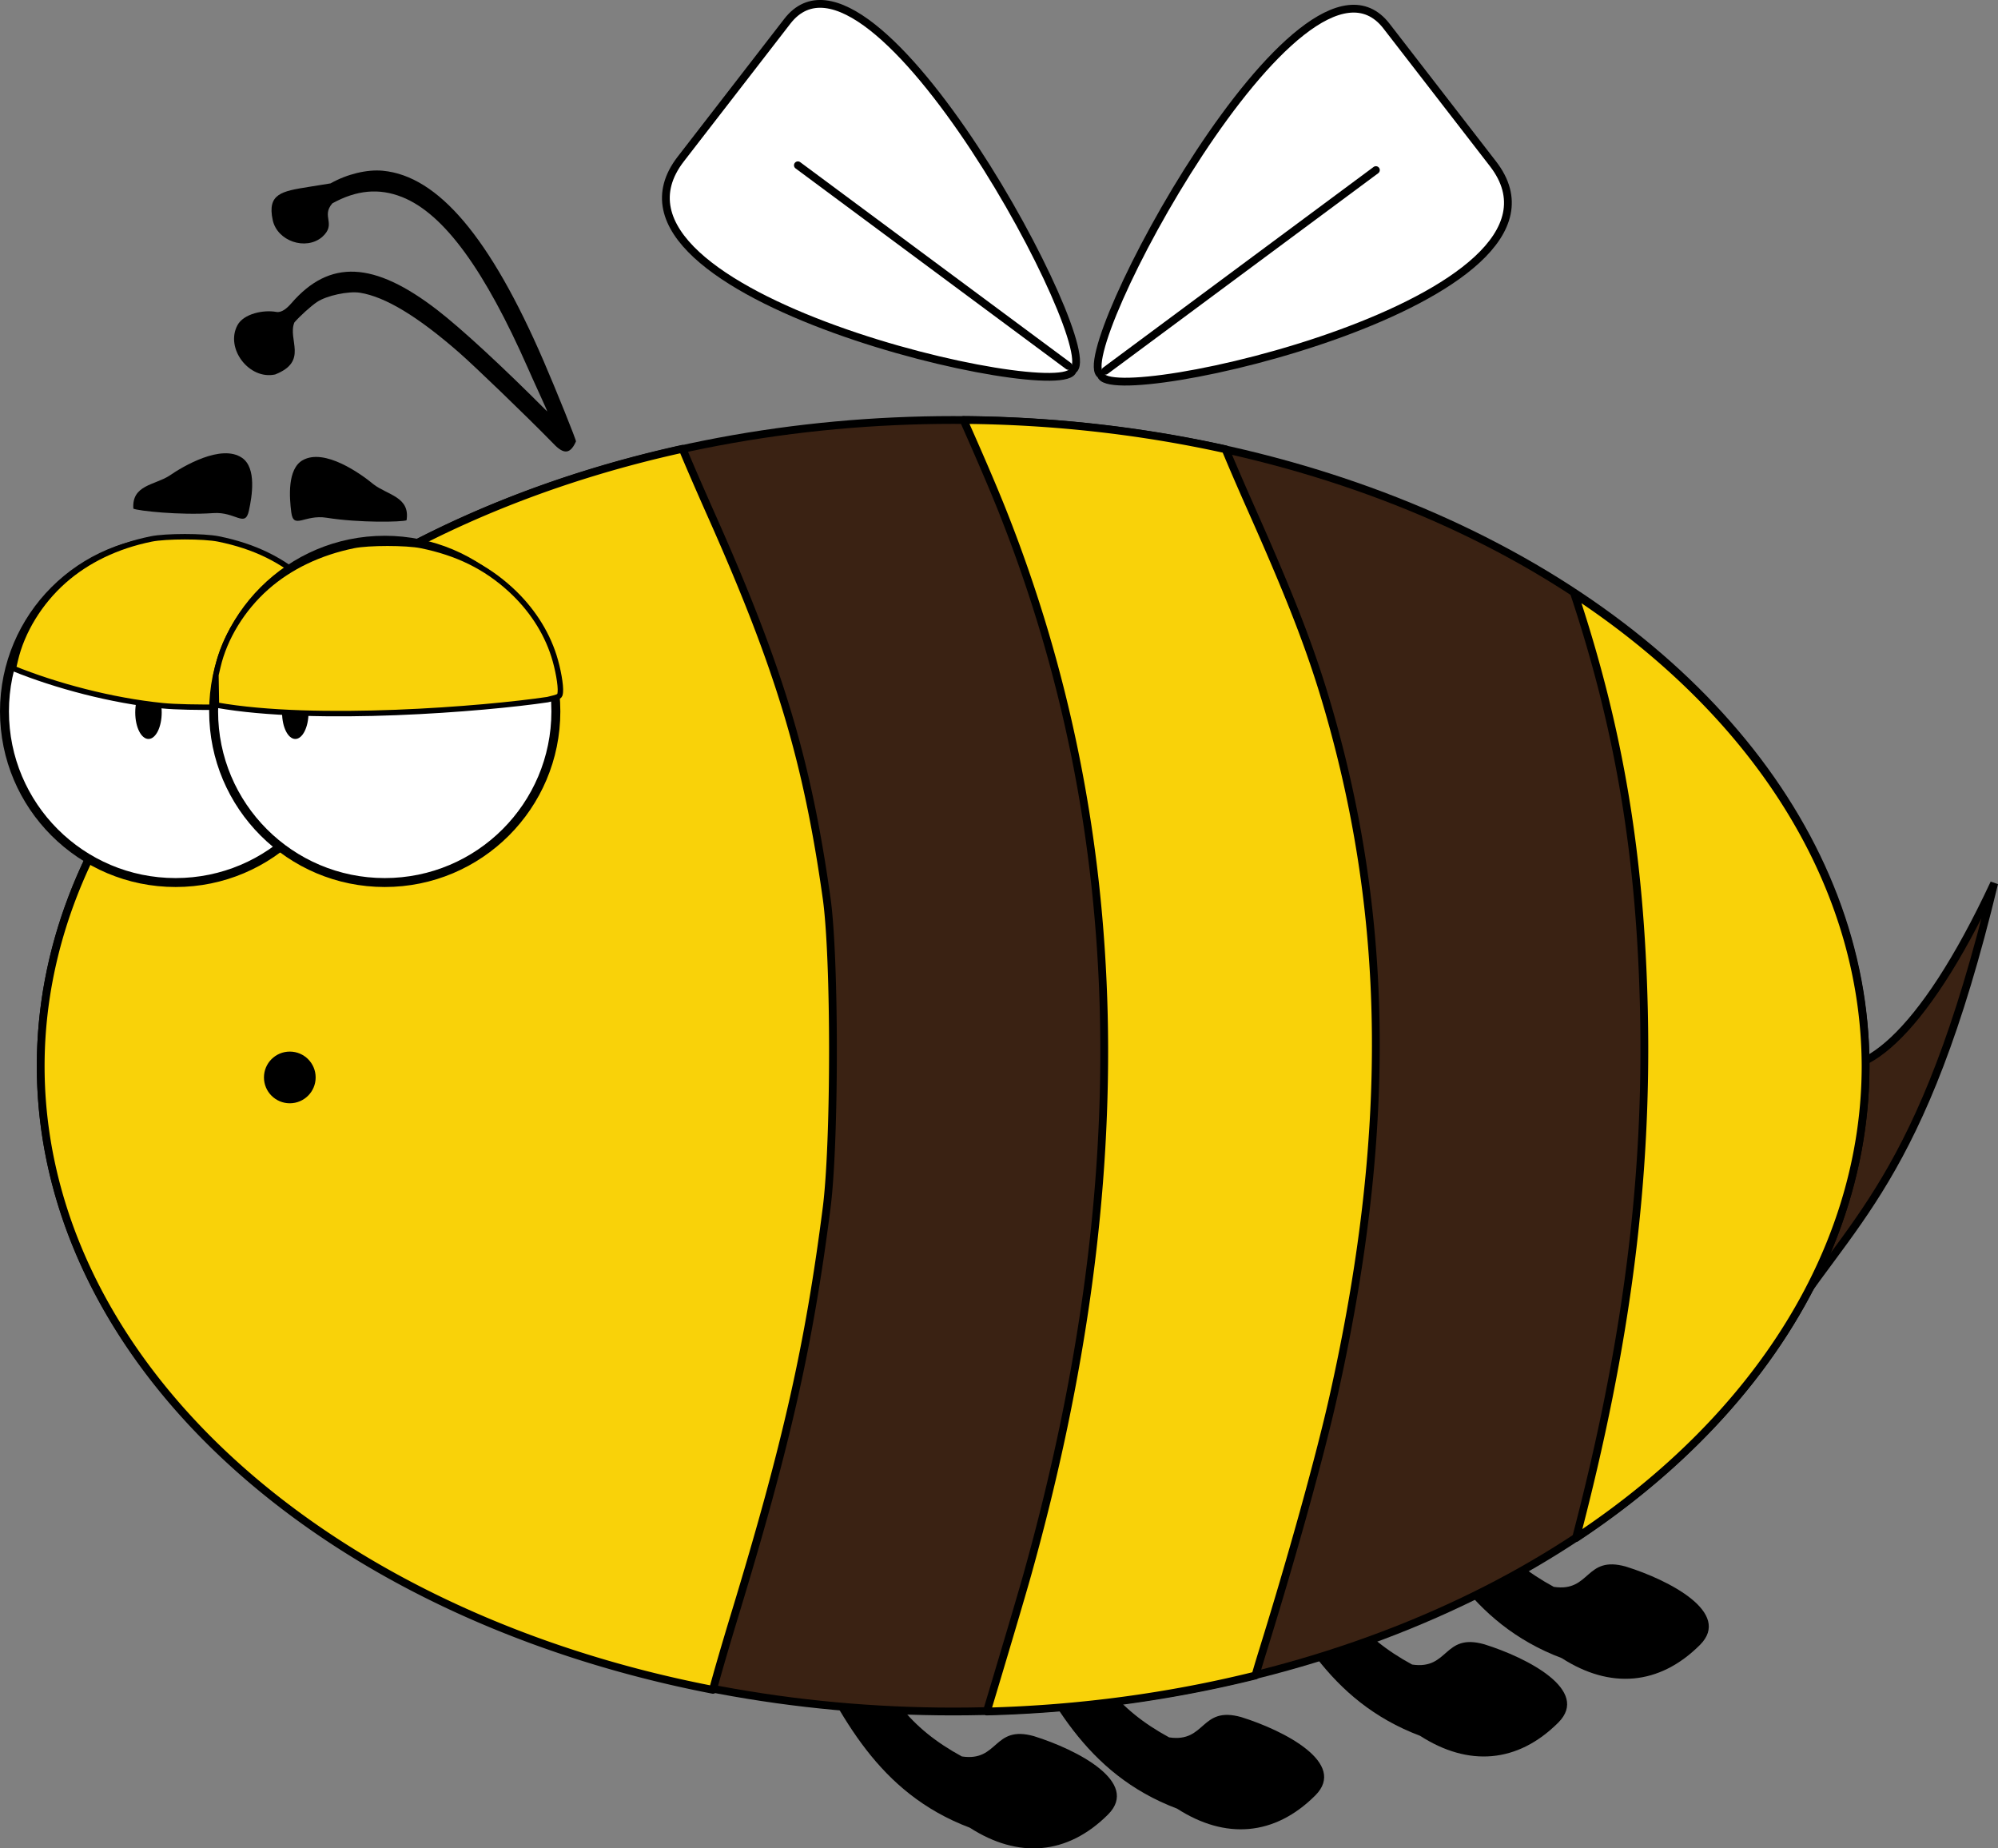 <?xml version="1.0" encoding="UTF-8" standalone="no"?>
<!-- Created with Inkscape (http://www.inkscape.org/) -->

<svg
   xmlns:dc="http://purl.org/dc/elements/1.1/"
   xmlns:cc="http://creativecommons.org/ns#"
   xmlns:rdf="http://www.w3.org/1999/02/22-rdf-syntax-ns#"
   xmlns:svg="http://www.w3.org/2000/svg"
   xmlns="http://www.w3.org/2000/svg"
   xmlns:sodipodi="http://sodipodi.sourceforge.net/DTD/sodipodi-0.dtd"
   xmlns:inkscape="http://www.inkscape.org/namespaces/inkscape"
   width="103.588mm"
   height="95.818mm"
   viewBox="0 0 367.043 339.513"
   id="svg2"
   version="1.1"
   inkscape:version="0.91 r13725"
   sodipodi:docname="abeille_fatigue.svg"
   inkscape:export-filename="C:\Users\Rodrigue\GitHub\INFO-F308-Projet_d_informatique_3-Project-201415\video\abeille\abeille_fatigue.png"
   inkscape:export-xdpi="132.65494"
   inkscape:export-ydpi="132.65494">
  <rect x="0" y="0" width="367.043" height="339.513" fill="#808080" stroke="none"/>
  <defs
     id="defs4" />
  <sodipodi:namedview
     id="base"
     pagecolor="#ffffff"
     bordercolor="#666666"
     borderopacity="1.0"
     inkscape:pageopacity="0.0"
     inkscape:pageshadow="2"
     inkscape:zoom="0.7"
     inkscape:cx="500.11437"
     inkscape:cy="391.21485"
     inkscape:document-units="px"
     inkscape:current-layer="layer1"
     showgrid="false"
     fit-margin-top="0"
     fit-margin-left="0"
     fit-margin-right="0"
     fit-margin-bottom="0"
     borderlayer="true"
     inkscape:showpageshadow="false"
     inkscape:window-width="1920"
     inkscape:window-height="1058"
     inkscape:window-x="-8"
     inkscape:window-y="-8"
     inkscape:window-maximized="1" />
  <g
     inkscape:label="Calque 1"
     inkscape:groupmode="layer"
     id="layer1"
     transform="translate(-236.479,-285.463)">
    <path
       style="fill:#3a2213;fill-opacity:1;fill-rule:evenodd;stroke:#000000;stroke-width:1.429px;stroke-linecap:butt;stroke-linejoin:miter;stroke-opacity:1"
       d="m 571.021,480.359 c 6.579,4.487 18.396,-3.925 31.805,-32.665 -13.324,55.379 -26.648,61.772 -39.971,83.381 z"
       id="path5770"
       inkscape:connector-curvature="0"
       sodipodi:nodetypes="cccc" />
    <path
       style="opacity:1;fill:#000000;fill-opacity:1;fill-rule:evenodd;stroke:none;stroke-width:1;stroke-linecap:round;stroke-linejoin:round;stroke-miterlimit:4;stroke-dasharray:none;stroke-dashoffset:0;stroke-opacity:1"
       d="m 505.183,555.481 c 1.868,9.412 7.255,16.32 16.736,21.459 6.813,1.017 5.714,-5.843 13.251,-3.724 7.962,2.487 19.512,8.475 13.607,14.38 -7.491,7.49 -16.545,8.133 -25.398,2.432 -17.02,-6.415 -23.631,-20.644 -30.408,-33.562 z"
       id="path5701-0-6-4"
       inkscape:connector-curvature="0"
       sodipodi:nodetypes="cccsccc" />
    <path
       style="opacity:1;fill:#000000;fill-opacity:1;fill-rule:evenodd;stroke:none;stroke-width:1;stroke-linecap:round;stroke-linejoin:round;stroke-miterlimit:4;stroke-dasharray:none;stroke-dashoffset:0;stroke-opacity:1"
       d="m 479.156,569.75 c 1.868,9.412 7.255,16.32 16.736,21.459 6.813,1.018 5.714,-5.843 13.251,-3.724 7.962,2.487 19.512,8.475 13.607,14.38 -7.491,7.491 -16.545,8.133 -25.398,2.432 -17.02,-6.415 -23.631,-20.644 -30.408,-33.562 z"
       id="path5701-0-2"
       inkscape:connector-curvature="0"
       sodipodi:nodetypes="cccsccc" />
    <path
       style="opacity:1;fill:#000000;fill-opacity:1;fill-rule:evenodd;stroke:none;stroke-width:1;stroke-linecap:round;stroke-linejoin:round;stroke-miterlimit:4;stroke-dasharray:none;stroke-dashoffset:0;stroke-opacity:1"
       d="m 434.518,583.128 c 1.868,9.412 7.255,16.32 16.736,21.459 6.813,1.017 5.714,-5.843 13.251,-3.724 7.962,2.487 19.512,8.475 13.607,14.38 -7.491,7.491 -16.545,8.133 -25.398,2.432 -17.02,-6.415 -23.631,-20.644 -30.408,-33.562 z"
       id="path5701-0-6"
       inkscape:connector-curvature="0"
       sodipodi:nodetypes="cccsccc" />
    <path
       style="opacity:1;fill:#000000;fill-opacity:1;fill-rule:evenodd;stroke:none;stroke-width:1;stroke-linecap:round;stroke-linejoin:round;stroke-miterlimit:4;stroke-dasharray:none;stroke-dashoffset:0;stroke-opacity:1"
       d="m 396.444,586.631 c 1.868,9.412 7.255,16.32 16.736,21.459 6.813,1.017 5.714,-5.843 13.251,-3.724 7.962,2.487 19.512,8.475 13.607,14.38 -7.491,7.491 -16.545,8.133 -25.398,2.432 -17.02,-6.415 -23.631,-20.644 -30.409,-33.562 z"
       id="path5701-0"
       inkscape:connector-curvature="0"
       sodipodi:nodetypes="cccsccc" />
    <path
       style="opacity:1;fill:#000000;fill-opacity:1;fill-rule:evenodd;stroke:none;stroke-width:1;stroke-linecap:round;stroke-linejoin:round;stroke-miterlimit:4;stroke-dasharray:none;stroke-dashoffset:0;stroke-opacity:1"
       d="m 337.889,366.693 c -4.67,-4.777 -14.186,-13.955 -17.137,-16.528 -7.585,-6.614 -13.495,-10.178 -18.119,-10.929 -2.136,-0.347 -6.189,0.526 -7.932,1.707 -1.126,0.763 -3.09,2.537 -4.14,3.74 -1.312,3.146 2.654,7.129 -3.541,9.563 -4.762,1.037 -9.219,-4.775 -6.919,-9.051 1.142,-2.122 4.799,-2.866 7.142,-2.436 0.966,0.177 1.955,-0.661 2.763,-1.594 7.02,-8.114 15.178,-7.736 26.808,1.243 4.444,3.431 12.067,10.467 20.183,18.629 0.104,-0.023 -2.598,-5.755 -3.585,-8.06 -7.751,-17.54 -15.217,-28.23 -23.108,-31.336 -4.207,-1.656 -8.317,-1.28 -12.768,1.17 -2.138,2.442 0.86,3.753 -1.898,6.201 -3.013,2.523 -8.219,0.737 -9.056,-3.107 -1.062,-4.877 1.694,-5.321 6.593,-6.109 l 4.024,-0.647 c 3.027,-1.709 6.705,-2.599 9.604,-2.323 10.182,0.969 19.736,12.27 29.531,34.933 2.317,5.36 6.05,14.635 5.953,14.787 -1.218,2.747 -2.567,2.128 -4.399,0.146 z"
       id="path5701"
       inkscape:connector-curvature="0"
       sodipodi:nodetypes="ccccccsccccccccssccccc"
       inkscape:transform-center-x="29.179822"
       inkscape:transform-center-y="-23.024721" />
    <ellipse
       style="opacity:1;fill:#3a2213;fill-opacity:1;fill-rule:evenodd;stroke:#000000;stroke-width:1.429;stroke-linecap:round;stroke-linejoin:round;stroke-miterlimit:4;stroke-dasharray:none;stroke-dashoffset:0;stroke-opacity:1"
       id="path16200-8"
       cx="411.577"
       cy="481.219"
       rx="167.622"
       ry="118.615" />
    <path
       style="opacity:1;fill:#f9d209;fill-opacity:1;fill-rule:evenodd;stroke:#000000;stroke-width:1.429;stroke-linecap:round;stroke-linejoin:round;stroke-miterlimit:4;stroke-dasharray:none;stroke-dashoffset:0;stroke-opacity:1"
       d="m 413.477,362.604 c 2.63,5.905 5.334,12.139 7.171,16.763 23.28,58.606 24.798,122.901 4.606,195.141 -1.115,3.988 -4.62,15.783 -7.492,25.325 a 167.621,118.758 0 0 0 49.351,-6.614 c 0.345,-1.223 0.797,-2.726 1.426,-4.75 5.315,-17.1 10.463,-35.666 12.881,-46.444 10.689,-47.634 10.409,-87.228 -0.896,-126.261 -3.053,-10.541 -6.628,-19.844 -14.003,-36.435 -2.08,-4.68 -3.807,-8.689 -4.904,-11.342 a 167.621,118.758 0 0 0 -48.14,-5.382 z M 361.871,367.899 A 167.621,118.758 0 0 0 243.955,481.31 167.621,118.758 0 0 0 367.448,595.855 c 0.755,-2.827 2.247,-7.98 4.084,-14.019 9.479,-31.163 13.586,-49.366 16.803,-74.491 1.55,-12.109 1.554,-45.903 0,-56.898 -3.564,-25.317 -8.616,-42.12 -21.096,-70.174 -2.364,-5.314 -4.368,-9.947 -5.368,-12.373 z m 163.809,26.619 c 8.408,25.297 12.148,48.484 12.792,76.316 0.722,31.223 -3.123,61.483 -12.474,97.136 a 167.621,118.758 0 0 0 53.2,-86.66 167.621,118.758 0 0 0 -53.518,-86.792 z"
       id="path16200-6-1"
       inkscape:connector-curvature="0" />
    <circle
       style="opacity:1;fill:#ffffff;fill-opacity:1;fill-rule:evenodd;stroke:#000000;stroke-width:1.642;stroke-linecap:square;stroke-linejoin:round;stroke-miterlimit:4;stroke-dasharray:none;stroke-dashoffset:0;stroke-opacity:1"
       id="path5611"
       cx="268.736"
       cy="416.132"
       r="31.436" />
    <ellipse
       style="opacity:1;fill:#000000;fill-opacity:1;fill-rule:evenodd;stroke:none;stroke-width:1;stroke-linecap:square;stroke-linejoin:round;stroke-miterlimit:4;stroke-dasharray:none;stroke-dashoffset:0;stroke-opacity:1"
       id="path5628-7"
       cx="263.754"
       cy="416.334"
       rx="2.431"
       ry="4.863" />
    <circle
       style="opacity:1;fill:#000000;fill-opacity:1;fill-rule:evenodd;stroke:none;stroke-width:1;stroke-linecap:square;stroke-linejoin:round;stroke-miterlimit:4;stroke-dasharray:none;stroke-dashoffset:0;stroke-opacity:1"
       id="path5628-3"
       cx="289.717"
       cy="483.368"
       r="4.748" />
    <path
       style="fill:#ffffff;fill-opacity:1;fill-rule:evenodd;stroke:#000000;stroke-width:1.429px;stroke-linecap:round;stroke-linejoin:round;stroke-opacity:1"
       d="m 438.732,354.316 c -6.204,-3.126 36.91,-84.154 52.452,-64.061 l 19.566,25.295 c 19.442,25.134 -70.854,45.316 -72.019,38.766 z"
       id="path5660"
       inkscape:connector-curvature="0"
       sodipodi:nodetypes="cssc" />
    <path
       style="fill:none;fill-rule:evenodd;stroke:#000000;stroke-width:1.429px;stroke-linecap:round;stroke-linejoin:round;stroke-opacity:1"
       d="M 439.549,353.56 489.24,316.705"
       id="path5662"
       inkscape:connector-curvature="0"
       sodipodi:nodetypes="cc" />
    <path
       style="fill:#ffffff;fill-opacity:1;fill-rule:evenodd;stroke:#000000;stroke-width:1.429px;stroke-linecap:round;stroke-linejoin:round;stroke-opacity:1"
       d="m 433.563,353.434 c 6.204,-3.126 -36.91,-84.154 -52.452,-64.061 l -19.566,25.295 c -19.442,25.134 70.854,45.316 72.019,38.766 z"
       id="path5660-6"
       inkscape:connector-curvature="0"
       sodipodi:nodetypes="cssc" />
    <path
       style="fill:none;fill-rule:evenodd;stroke:#000000;stroke-width:1.429px;stroke-linecap:round;stroke-linejoin:round;stroke-opacity:1"
       d="M 432.746,352.678 383.055,315.823"
       id="path5662-7"
       inkscape:connector-curvature="0"
       sodipodi:nodetypes="cc" />
    <path
       style="opacity:1;fill:#000000;fill-opacity:1;fill-rule:evenodd;stroke:none;stroke-width:1;stroke-linecap:round;stroke-linejoin:round;stroke-miterlimit:4;stroke-dasharray:none;stroke-dashoffset:0;stroke-opacity:1"
       d="m 267.572,372.855 c 2.589,-1.791 9.583,-5.888 13.37,-3.295 2.695,1.845 1.847,7.039 1.258,9.718 -0.701,3.19 -2.45,0.143 -6.538,0.431 -6.149,0.433 -13.875,-0.422 -14.686,-0.817 -0.317,-4.342 3.882,-4.306 6.595,-6.037 z"
       id="path5703"
       inkscape:connector-curvature="0"
       sodipodi:nodetypes="casccc" />
    <path
       style="opacity:1;fill:#000000;fill-opacity:1;fill-rule:evenodd;stroke:none;stroke-width:1;stroke-linecap:round;stroke-linejoin:round;stroke-miterlimit:4;stroke-dasharray:none;stroke-dashoffset:0;stroke-opacity:1"
       d="m 305.12,374.44 c -2.423,-2.01 -9.032,-6.701 -13.032,-4.449 -2.846,1.603 -2.454,6.851 -2.101,9.571 0.42,3.239 2.428,0.356 6.475,1 6.088,0.969 13.859,0.791 14.701,0.468 0.694,-4.298 -3.491,-4.628 -6.043,-6.59 z"
       id="path5703-0"
       inkscape:connector-curvature="0"
       sodipodi:nodetypes="casccc" />
    <path
       style="opacity:1;fill:#f9d209;fill-opacity:1;fill-rule:evenodd;stroke:#000000;stroke-width:1;stroke-linecap:round;stroke-linejoin:round;stroke-miterlimit:4;stroke-dasharray:none;stroke-dashoffset:0;stroke-opacity:1"
       d="m 266.394,415.095 c -9.449,-0.945 -19.669,-3.682 -27.466,-6.849 l 0.354,-1.527 c 1.231,-5.314 4.506,-10.654 8.937,-14.573 4.273,-3.778 9.76,-6.408 16.033,-7.683 2.71,-0.551 9.664,-0.551 12.37,-8.8e-4 6.652,1.353 11.818,3.889 16.374,8.04 3.795,3.457 6.572,7.688 8.018,12.217 0.759,2.377 1.307,5.473 1.181,6.674 -0.087,0.83 -0.095,0.835 -2.332,1.374 -3.201,0.771 -8.07,1.643 -11.753,2.105 -4.367,0.548 -17.274,0.68 -21.717,0.223 z"
       id="path3355-2"
       inkscape:connector-curvature="0"
       sodipodi:nodetypes="ccssscsscsscc" />
    <circle
       style="opacity:1;fill:#ffffff;fill-opacity:1;fill-rule:evenodd;stroke:#000000;stroke-width:1.642;stroke-linecap:square;stroke-linejoin:round;stroke-miterlimit:4;stroke-dasharray:none;stroke-dashoffset:0;stroke-opacity:1"
       id="path5611-8"
       cx="307.158"
       cy="416.132"
       r="31.436" />
    <ellipse
       style="opacity:1;fill:#000000;fill-opacity:1;fill-rule:evenodd;stroke:none;stroke-width:1;stroke-linecap:square;stroke-linejoin:round;stroke-miterlimit:4;stroke-dasharray:none;stroke-dashoffset:0;stroke-opacity:1"
       id="path5628"
       cx="290.726"
       cy="416.334"
       rx="2.431"
       ry="4.863" />
    <path
       style="opacity:1;fill:#f9d209;fill-opacity:1;fill-rule:evenodd;stroke:#000000;stroke-width:1;stroke-linecap:round;stroke-linejoin:round;stroke-miterlimit:4;stroke-dasharray:none;stroke-dashoffset:0;stroke-opacity:1"
       d="m 276.239,414.971 -0.093,-5.523 0.354,-1.527 c 1.231,-5.314 4.506,-10.654 8.937,-14.573 4.273,-3.778 9.76,-6.408 16.033,-7.683 2.71,-0.551 9.664,-0.551 12.37,-8.8e-4 6.652,1.353 11.818,3.889 16.374,8.04 3.795,3.457 6.572,7.688 8.018,12.217 0.759,2.377 1.307,5.473 1.181,6.674 -0.087,0.83 -0.095,0.835 -2.332,1.374 -11.421,1.704 -42.569,4.266 -60.842,1.002 z"
       id="path3355"
       inkscape:connector-curvature="0"
       sodipodi:nodetypes="ccssscssccc" />
  </g>
</svg>
